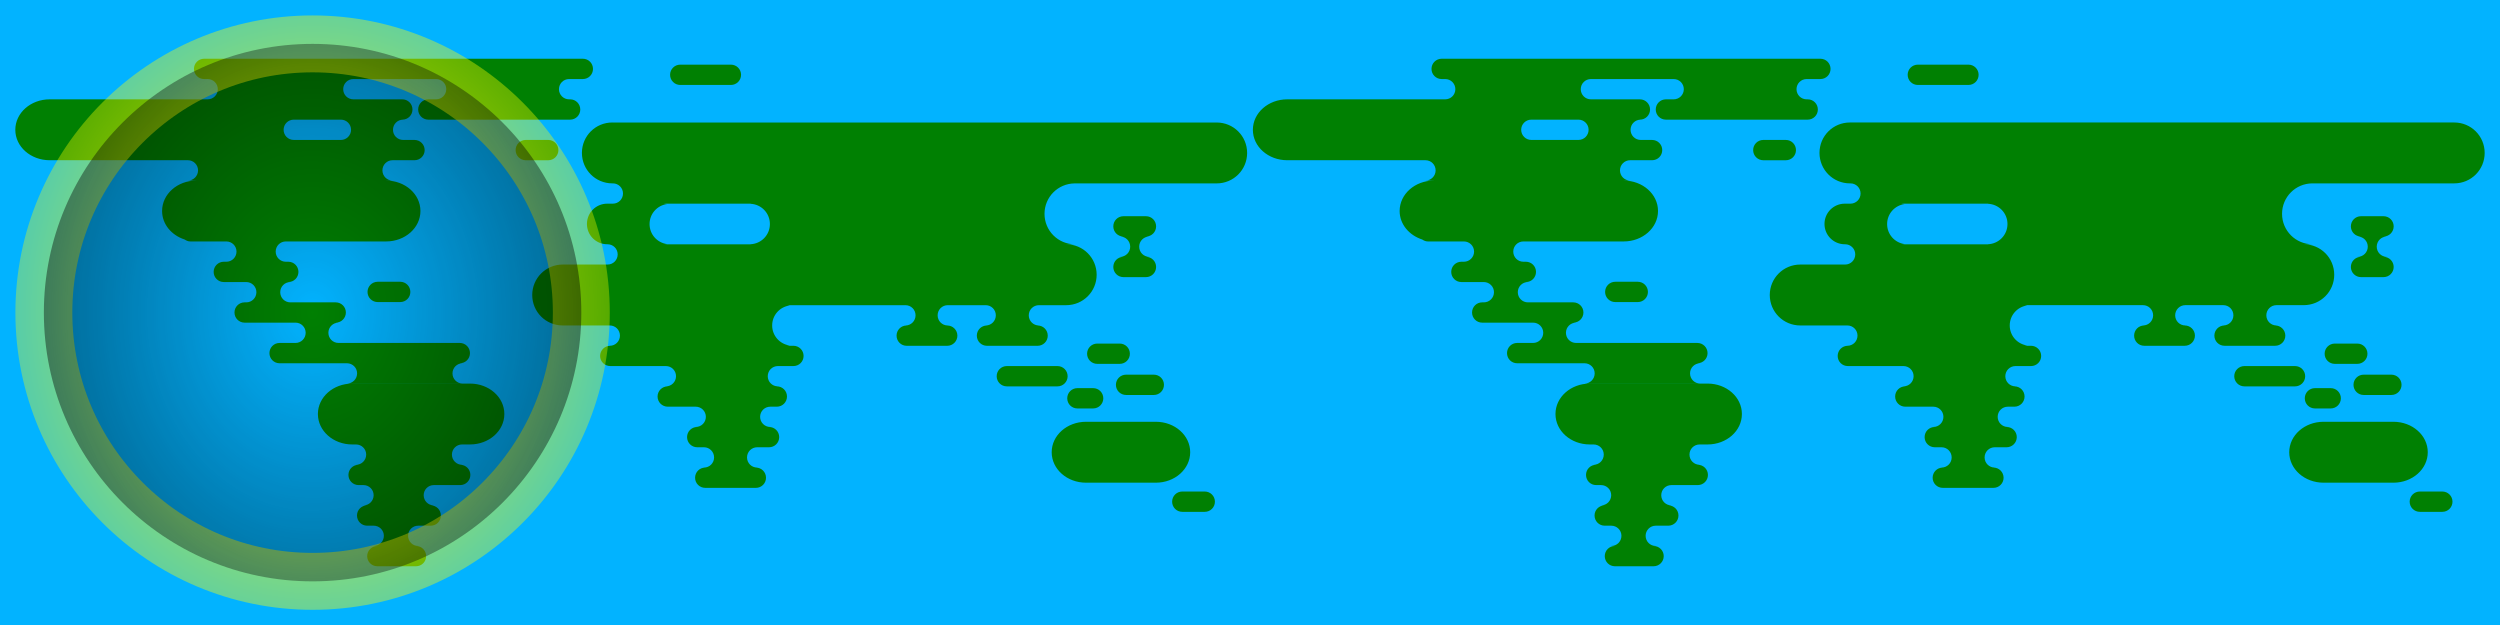<?xml version="1.0" encoding="UTF-8" standalone="no"?>
<svg
   xmlns:dc="http://purl.org/dc/elements/1.1/"
   xmlns:cc="http://creativecommons.org/ns#"
   xmlns:rdf="http://www.w3.org/1999/02/22-rdf-syntax-ns#"
   xmlns:svg="http://www.w3.org/2000/svg"
   xmlns="http://www.w3.org/2000/svg"
   xmlns:xlink="http://www.w3.org/1999/xlink"
   version="1.1"
   id="svg5797"
   viewBox="0 0 200 50"
   height="14.111mm"
   width="56.444mm">
  <defs
     id="defs5799">
    <linearGradient
       id="linearGradient8388">
      <stop
         id="stop8390"
         offset="0"
         style="stop-color:#000000;stop-opacity:0" />
      <stop
         id="stop8392"
         offset="1"
         style="stop-color:#000000;stop-opacity:0.831" />
    </linearGradient>
    <radialGradient
       gradientTransform="matrix(1.514,3.5995101e-8,-4.0176952e-8,1.69,-13.717,-23.463)"
       gradientUnits="userSpaceOnUse"
       r="26.126"
       fy="33.996"
       fx="26.675"
       cy="33.996"
       cx="26.675"
       id="radialGradient5250"
       xlink:href="#linearGradient5244" />
    <linearGradient
       id="linearGradient5244">
      <stop
         id="stop5246"
         offset="0"
         style="stop-color:#ffff00;stop-opacity:1;" />
      <stop
         id="stop5248"
         offset="1"
         style="stop-color:#ffff00;stop-opacity:0;" />
    </linearGradient>
    <filter
       height="1.163"
       y="-0.082"
       width="1.163"
       x="-0.082"
       id="filter5304"
       style="color-interpolation-filters:sRGB">
      <feGaussianBlur
         id="feGaussianBlur5306"
         stdDeviation="1.607" />
    </filter>
    <radialGradient
       gradientTransform="matrix(1.221,0,0,1.461,-5.907,-15.663)"
       gradientUnits="userSpaceOnUse"
       r="27.481"
       fy="33.996"
       fx="26.675"
       cy="33.996"
       cx="26.675"
       id="radialGradient8394"
       xlink:href="#linearGradient8388" />
    <filter
       height="1.12"
       y="-0.06"
       width="1.12"
       x="-0.06"
       id="filter8432"
       style="color-interpolation-filters:sRGB">
      <feGaussianBlur
         id="feGaussianBlur8434"
         stdDeviation="1.181" />
    </filter>
  </defs>
  <g
     transform="translate(0,-1002.362)"
     id="layer1">
    <g
       id="g6472">
      <rect
         style="opacity:0.99;fill:#00b3ff;fill-opacity:1;stroke:none;stroke-width:1.303;stroke-linecap:round;stroke-linejoin:round;stroke-miterlimit:4;stroke-dasharray:none;stroke-dashoffset:0;stroke-opacity:1"
         id="rect7457"
         width="200"
         height="50"
         x="1.2435908e-010"
         y="1002.362"
         ry="0" />
      <path
         style="opacity:0.99;fill:#008000;fill-opacity:1;stroke:none;stroke-width:1.303;stroke-linecap:round;stroke-linejoin:round;stroke-miterlimit:4;stroke-dasharray:none;stroke-dashoffset:0;stroke-opacity:1"
         d="M 16.328 4.699 C 15.878 4.699 15.516 5.062 15.516 5.512 C 15.516 5.962 15.878 6.324 16.328 6.324 L 16.611 6.324 C 17.061 6.324 17.424 6.685 17.424 7.135 C 17.424 7.585 17.061 7.947 16.611 7.947 L 6.738 7.947 L 3.975 7.947 C 2.452 7.947 1.225 9.035 1.225 10.385 C 1.225 11.734 2.452 12.818 3.975 12.818 L 15.031 12.818 C 15.481 12.818 15.844 13.181 15.844 13.631 C 15.844 14.081 15.481 14.443 15.031 14.443 L 31.404 14.443 C 30.954 14.443 30.594 14.081 30.594 13.631 C 30.594 13.181 30.954 12.818 31.404 12.818 L 33.16 12.818 C 33.61 12.818 33.973 12.458 33.973 12.008 C 33.973 11.558 33.61 11.195 33.16 11.195 L 32.25 11.195 C 31.8 11.195 31.439 10.833 31.439 10.383 C 31.439 9.933 31.8 9.572 32.25 9.572 L 32.188 9.572 C 32.637 9.572 32.998 9.21 32.998 8.76 C 32.998 8.31 32.637 7.947 32.188 7.947 L 28.268 7.947 C 27.818 7.947 27.457 7.585 27.457 7.135 C 27.457 6.685 27.818 6.324 28.268 6.324 L 34.887 6.324 C 35.337 6.324 35.701 6.685 35.701 7.135 C 35.701 7.585 35.337 7.947 34.887 7.947 L 34.266 7.947 C 33.816 7.947 33.453 8.31 33.453 8.76 C 33.453 9.21 33.816 9.572 34.266 9.572 L 45.611 9.572 C 46.061 9.572 46.422 9.21 46.422 8.76 C 46.422 8.31 46.061 7.947 45.611 7.947 L 45.527 7.947 C 45.077 7.947 44.717 7.585 44.717 7.135 C 44.717 6.685 45.077 6.324 45.527 6.324 L 46.629 6.324 C 47.079 6.324 47.439 5.962 47.439 5.512 C 47.439 5.062 47.079 4.699 46.629 4.699 L 16.328 4.699 z M 115.332 4.699 C 114.882 4.699 114.52 5.062 114.52 5.512 C 114.52 5.962 114.882 6.324 115.332 6.324 L 115.615 6.324 C 116.065 6.324 116.428 6.685 116.428 7.135 C 116.428 7.585 116.065 7.947 115.615 7.947 L 105.744 7.947 L 102.98 7.947 C 101.458 7.947 100.23 9.035 100.23 10.385 C 100.23 11.734 101.458 12.818 102.98 12.818 L 114.037 12.818 C 114.487 12.818 114.85 13.181 114.85 13.631 C 114.85 14.081 114.487 14.443 114.037 14.443 L 130.41 14.443 C 129.96 14.443 129.598 14.081 129.598 13.631 C 129.598 13.181 129.96 12.818 130.41 12.818 L 132.166 12.818 C 132.616 12.818 132.979 12.458 132.979 12.008 C 132.979 11.558 132.616 11.195 132.166 11.195 L 131.256 11.195 C 130.806 11.195 130.445 10.833 130.445 10.383 C 130.445 9.933 130.806 9.572 131.256 9.572 L 131.191 9.572 C 131.641 9.572 132.004 9.21 132.004 8.76 C 132.004 8.31 131.641 7.947 131.191 7.947 L 127.271 7.947 C 126.822 7.947 126.461 7.585 126.461 7.135 C 126.461 6.685 126.822 6.324 127.271 6.324 L 133.893 6.324 C 134.343 6.324 134.705 6.685 134.705 7.135 C 134.705 7.585 134.343 7.947 133.893 7.947 L 133.271 7.947 C 132.822 7.947 132.459 8.31 132.459 8.76 C 132.459 9.21 132.822 9.572 133.271 9.572 L 144.617 9.572 C 145.067 9.572 145.428 9.21 145.428 8.76 C 145.428 8.31 145.067 7.947 144.617 7.947 L 144.531 7.947 C 144.081 7.947 143.721 7.585 143.721 7.135 C 143.721 6.685 144.081 6.324 144.531 6.324 L 145.633 6.324 C 146.083 6.324 146.443 5.962 146.443 5.512 C 146.443 5.062 146.083 4.699 145.633 4.699 L 115.332 4.699 z M 54.42 5.172 C 53.97 5.172 53.607 5.534 53.607 5.984 C 53.607 6.434 53.97 6.797 54.42 6.797 L 58.473 6.797 C 58.923 6.797 59.285 6.434 59.285 5.984 C 59.285 5.534 58.923 5.172 58.473 5.172 L 54.42 5.172 z M 153.426 5.172 C 152.976 5.172 152.613 5.534 152.613 5.984 C 152.613 6.434 152.976 6.797 153.426 6.797 L 157.477 6.797 C 157.927 6.797 158.289 6.434 158.289 5.984 C 158.289 5.534 157.927 5.172 157.477 5.172 L 153.426 5.172 z M 23.5 9.572 L 27.271 9.572 C 27.721 9.572 28.084 9.933 28.084 10.383 C 28.084 10.833 27.721 11.195 27.271 11.195 L 23.5 11.195 C 23.05 11.195 22.689 10.833 22.689 10.383 C 22.689 9.933 23.05 9.572 23.5 9.572 z M 122.506 9.572 L 126.275 9.572 C 126.725 9.572 127.088 9.933 127.088 10.383 C 127.088 10.833 126.725 11.195 126.275 11.195 L 122.506 11.195 C 122.056 11.195 121.695 10.833 121.695 10.383 C 121.695 9.933 122.056 9.572 122.506 9.572 z M 48.988 9.799 C 47.639 9.799 46.553 10.883 46.553 12.232 C 46.553 13.582 47.639 14.67 48.988 14.67 L 49.029 14.67 C 49.479 14.67 49.84 15.03 49.84 15.48 C 49.84 15.93 49.479 16.293 49.029 16.293 L 48.578 16.293 C 47.679 16.293 46.955 17.016 46.955 17.916 C 46.955 18.816 47.679 19.541 48.578 19.541 L 48.604 19.541 C 49.053 19.541 49.414 19.902 49.414 20.352 C 49.414 20.802 49.053 21.164 48.604 21.164 L 45.014 21.164 C 43.664 21.164 42.578 22.252 42.578 23.602 C 42.578 24.951 43.664 26.037 45.014 26.037 L 48.783 26.037 C 49.233 26.037 49.596 26.398 49.596 26.848 C 49.596 27.298 49.233 27.662 48.783 27.662 L 48.822 27.662 C 48.372 27.662 48.008 28.025 48.008 28.475 C 48.008 28.925 48.372 29.285 48.822 29.285 L 53.271 29.285 C 53.721 29.285 54.082 29.646 54.082 30.096 C 54.082 30.546 53.721 30.908 53.271 30.908 L 53.42 30.908 C 52.97 30.908 52.605 31.271 52.605 31.721 C 52.605 32.171 52.97 32.535 53.42 32.535 L 55.656 32.535 C 56.106 32.535 56.469 32.896 56.469 33.346 C 56.469 33.796 56.106 34.158 55.656 34.158 L 55.777 34.158 C 55.327 34.158 54.965 34.519 54.965 34.969 C 54.965 35.419 55.327 35.781 55.777 35.781 L 56.316 35.781 C 56.766 35.781 57.127 36.144 57.127 36.594 C 57.127 37.044 56.766 37.406 56.316 37.406 L 56.42 37.406 C 55.97 37.406 55.607 37.769 55.607 38.219 C 55.607 38.669 55.97 39.029 56.42 39.029 L 60.469 39.029 C 60.919 39.029 61.281 38.669 61.281 38.219 C 61.281 37.769 60.919 37.406 60.469 37.406 L 60.576 37.406 C 60.126 37.406 59.762 37.044 59.762 36.594 C 59.762 36.144 60.126 35.781 60.576 35.781 L 61.523 35.781 C 61.973 35.781 62.336 35.419 62.336 34.969 C 62.336 34.519 61.973 34.158 61.523 34.158 L 61.623 34.158 C 61.173 34.158 60.809 33.796 60.809 33.346 C 60.809 32.896 61.173 32.535 61.623 32.535 L 62.148 32.535 C 62.598 32.535 62.959 32.171 62.959 31.721 C 62.959 31.271 62.598 30.908 62.148 30.908 L 62.232 30.908 C 61.782 30.908 61.42 30.546 61.42 30.096 C 61.42 29.646 61.782 29.285 62.232 29.285 L 63.475 29.285 C 63.925 29.285 64.287 28.925 64.287 28.475 C 64.287 28.025 63.925 27.662 63.475 27.662 L 62.945 27.662 C 63.022 27.662 63.098 27.649 63.172 27.639 C 62.381 27.528 61.773 26.859 61.773 26.037 C 61.773 25.215 62.381 24.548 63.172 24.438 C 63.098 24.427 63.022 24.414 62.945 24.414 L 72.434 24.414 C 72.884 24.414 73.244 24.775 73.244 25.225 C 73.244 25.675 72.884 26.039 72.434 26.039 L 72.535 26.039 C 72.085 26.039 71.725 26.402 71.725 26.852 C 71.725 27.302 72.085 27.664 72.535 27.664 L 75.777 27.664 C 76.227 27.664 76.59 27.302 76.59 26.852 C 76.59 26.402 76.227 26.039 75.777 26.039 L 75.822 26.039 C 75.372 26.039 75.01 25.675 75.01 25.225 C 75.01 24.775 75.372 24.414 75.822 24.414 L 78.855 24.414 C 79.305 24.414 79.666 24.775 79.666 25.225 C 79.666 25.675 79.305 26.039 78.855 26.039 L 78.959 26.039 C 78.509 26.039 78.146 26.402 78.146 26.852 C 78.146 27.302 78.509 27.664 78.959 27.664 L 83.008 27.664 C 83.458 27.664 83.82 27.302 83.82 26.852 C 83.82 26.402 83.458 26.039 83.008 26.039 L 83.115 26.039 C 82.665 26.039 82.301 25.675 82.301 25.225 C 82.301 24.775 82.665 24.414 83.115 24.414 L 85.297 24.414 C 86.646 24.414 87.732 23.33 87.732 21.98 C 87.732 20.631 86.646 19.543 85.297 19.543 L 85.996 19.543 C 84.647 19.543 83.561 18.457 83.561 17.107 C 83.561 15.764 84.638 14.682 85.979 14.672 L 97.334 14.672 C 98.684 14.672 99.77 13.586 99.77 12.236 C 99.77 10.887 98.684 9.801 97.334 9.801 L 48.988 9.801 L 48.988 9.799 z M 147.992 9.799 C 146.644 9.8 145.559 10.883 145.559 12.232 C 145.559 13.582 146.645 14.67 147.994 14.67 L 148.035 14.67 C 148.485 14.67 148.846 15.03 148.846 15.48 C 148.846 15.93 148.485 16.293 148.035 16.293 L 147.584 16.293 C 146.684 16.293 145.959 17.016 145.959 17.916 C 145.959 18.816 146.684 19.541 147.584 19.541 L 147.609 19.541 C 148.059 19.541 148.42 19.902 148.42 20.352 C 148.42 20.802 148.059 21.164 147.609 21.164 L 144.02 21.164 C 142.67 21.164 141.582 22.252 141.582 23.602 C 141.582 24.951 142.67 26.037 144.02 26.037 L 147.789 26.037 C 148.239 26.037 148.6 26.398 148.6 26.848 C 148.6 27.298 148.239 27.662 147.789 27.662 L 147.826 27.662 C 147.376 27.662 147.014 28.025 147.014 28.475 C 147.014 28.925 147.376 29.285 147.826 29.285 L 152.275 29.285 C 152.725 29.285 153.088 29.646 153.088 30.096 C 153.088 30.546 152.725 30.908 152.275 30.908 L 152.424 30.908 C 151.974 30.908 151.611 31.271 151.611 31.721 C 151.611 32.171 151.974 32.535 152.424 32.535 L 154.662 32.535 C 155.112 32.535 155.473 32.896 155.473 33.346 C 155.473 33.796 155.112 34.158 154.662 34.158 L 154.781 34.158 C 154.331 34.158 153.969 34.519 153.969 34.969 C 153.969 35.419 154.331 35.781 154.781 35.781 L 155.322 35.781 C 155.772 35.781 156.133 36.144 156.133 36.594 C 156.133 37.044 155.772 37.406 155.322 37.406 L 155.424 37.406 C 154.974 37.406 154.611 37.769 154.611 38.219 C 154.611 38.669 154.974 39.029 155.424 39.029 L 159.473 39.029 C 159.923 39.029 160.287 38.669 160.287 38.219 C 160.287 37.769 159.923 37.406 159.473 37.406 L 159.58 37.406 C 159.13 37.406 158.768 37.044 158.768 36.594 C 158.768 36.144 159.13 35.781 159.58 35.781 L 160.527 35.781 C 160.977 35.781 161.342 35.419 161.342 34.969 C 161.342 34.519 160.977 34.158 160.527 34.158 L 160.627 34.158 C 160.177 34.158 159.814 33.796 159.814 33.346 C 159.814 32.896 160.177 32.535 160.627 32.535 L 161.154 32.535 C 161.604 32.535 161.965 32.171 161.965 31.721 C 161.965 31.271 161.604 30.908 161.154 30.908 L 161.238 30.908 C 160.788 30.908 160.426 30.546 160.426 30.096 C 160.426 29.646 160.788 29.285 161.238 29.285 L 162.479 29.285 C 162.928 29.285 163.293 28.925 163.293 28.475 C 163.293 28.025 162.928 27.662 162.479 27.662 L 161.951 27.662 C 162.028 27.662 162.102 27.65 162.176 27.639 C 161.385 27.528 160.779 26.859 160.779 26.037 C 160.779 25.215 161.385 24.546 162.176 24.436 C 162.102 24.426 162.028 24.412 161.951 24.412 L 171.438 24.412 C 171.887 24.412 172.25 24.775 172.25 25.225 C 172.25 25.675 171.887 26.037 171.438 26.037 L 171.539 26.037 C 171.089 26.037 170.729 26.4 170.729 26.85 C 170.729 27.3 171.089 27.662 171.539 27.662 L 174.781 27.662 C 175.231 27.662 175.594 27.3 175.594 26.85 C 175.594 26.4 175.231 26.037 174.781 26.037 L 174.826 26.037 C 174.376 26.037 174.014 25.675 174.014 25.225 C 174.014 24.775 174.376 24.412 174.826 24.412 L 177.861 24.412 C 178.311 24.412 178.672 24.775 178.672 25.225 C 178.672 25.675 178.311 26.037 177.861 26.037 L 177.963 26.037 C 177.513 26.037 177.15 26.4 177.15 26.85 C 177.15 27.3 177.513 27.662 177.963 27.662 L 182.012 27.662 C 182.462 27.662 182.826 27.3 182.826 26.85 C 182.826 26.4 182.462 26.037 182.012 26.037 L 182.119 26.037 C 181.669 26.037 181.307 25.675 181.307 25.225 C 181.307 24.775 181.669 24.412 182.119 24.412 L 184.301 24.412 C 185.65 24.412 186.738 23.328 186.738 21.979 C 186.738 20.629 185.65 19.541 184.301 19.541 L 185.002 19.541 C 183.652 19.541 182.564 18.455 182.564 17.105 C 182.564 15.762 183.642 14.68 184.982 14.67 L 196.34 14.67 C 197.689 14.67 198.773 13.584 198.773 12.234 C 198.773 10.885 197.689 9.799 196.34 9.799 L 147.994 9.799 L 147.992 9.799 z M 42.061 11.195 C 41.611 11.195 41.248 11.558 41.248 12.008 C 41.248 12.458 41.611 12.82 42.061 12.82 L 43.859 12.82 C 44.309 12.82 44.672 12.458 44.672 12.008 C 44.672 11.558 44.309 11.195 43.859 11.195 L 42.061 11.195 z M 141.064 11.195 C 140.614 11.195 140.252 11.558 140.252 12.008 C 140.252 12.458 140.614 12.82 141.064 12.82 L 142.865 12.82 C 143.315 12.82 143.678 12.458 143.678 12.008 C 143.678 11.558 143.315 11.195 142.865 11.195 L 141.064 11.195 z M 15.713 14.445 C 14.19 14.445 12.967 15.529 12.967 16.879 C 12.967 17.935 13.72 18.822 14.775 19.162 C 14.906 19.252 15.056 19.316 15.227 19.316 L 18.107 19.316 C 18.557 19.316 18.92 19.677 18.92 20.127 C 18.92 20.577 18.557 20.939 18.107 20.939 L 17.904 20.939 C 17.454 20.939 17.092 21.302 17.092 21.752 C 17.092 22.202 17.454 22.564 17.904 22.564 L 19.699 22.564 C 20.149 22.564 20.512 22.927 20.512 23.377 C 20.512 23.827 20.149 24.189 19.699 24.189 L 19.57 24.189 C 19.12 24.189 18.758 24.55 18.758 25 C 18.758 25.45 19.12 25.812 19.57 25.812 L 23.641 25.812 C 24.091 25.812 24.453 26.173 24.453 26.623 C 24.453 27.073 24.091 27.436 23.641 27.436 L 22.365 27.436 C 21.915 27.436 21.555 27.8 21.555 28.25 C 21.555 28.7 21.915 29.061 22.365 29.061 L 27.756 29.061 C 28.206 29.061 28.568 29.421 28.568 29.871 C 28.568 30.321 28.206 30.684 27.756 30.684 L 37.01 30.684 C 36.56 30.684 36.199 30.321 36.199 29.871 C 36.199 29.421 36.56 29.061 37.01 29.061 L 36.785 29.061 C 37.235 29.061 37.598 28.7 37.598 28.25 C 37.598 27.8 37.235 27.436 36.785 27.436 L 27.082 27.436 C 26.632 27.436 26.271 27.073 26.271 26.623 C 26.271 26.173 26.632 25.812 27.082 25.812 L 26.857 25.812 C 27.307 25.812 27.67 25.45 27.67 25 C 27.67 24.55 27.307 24.189 26.857 24.189 L 23.229 24.189 C 22.779 24.189 22.418 23.827 22.418 23.377 C 22.418 22.927 22.779 22.564 23.229 22.564 L 23.064 22.564 C 23.514 22.564 23.875 22.202 23.875 21.752 C 23.875 21.302 23.514 20.939 23.064 20.939 L 22.865 20.939 C 22.415 20.939 22.055 20.577 22.055 20.127 C 22.055 19.677 22.415 19.316 22.865 19.316 L 30.492 19.316 L 30.887 19.316 C 32.409 19.316 33.635 18.229 33.635 16.879 C 33.635 15.529 32.409 14.445 30.887 14.445 L 15.713 14.445 z M 114.719 14.445 C 113.196 14.445 111.971 15.529 111.971 16.879 C 111.971 17.935 112.726 18.822 113.781 19.162 C 113.912 19.252 114.061 19.316 114.232 19.316 L 117.111 19.316 C 117.561 19.316 117.926 19.677 117.926 20.127 C 117.926 20.577 117.561 20.939 117.111 20.939 L 116.91 20.939 C 116.46 20.939 116.098 21.302 116.098 21.752 C 116.098 22.202 116.46 22.564 116.91 22.564 L 118.703 22.564 C 119.153 22.564 119.518 22.927 119.518 23.377 C 119.518 23.827 119.153 24.189 118.703 24.189 L 118.574 24.189 C 118.124 24.189 117.764 24.55 117.764 25 C 117.764 25.45 118.124 25.812 118.574 25.812 L 122.646 25.812 C 123.096 25.812 123.459 26.173 123.459 26.623 C 123.459 27.073 123.096 27.436 122.646 27.436 L 121.371 27.436 C 120.921 27.436 120.561 27.8 120.561 28.25 C 120.561 28.7 120.921 29.061 121.371 29.061 L 126.762 29.061 C 127.212 29.061 127.574 29.421 127.574 29.871 C 127.574 30.321 127.212 30.684 126.762 30.684 L 136.014 30.684 C 135.564 30.684 135.203 30.321 135.203 29.871 C 135.203 29.421 135.564 29.061 136.014 29.061 L 135.789 29.061 C 136.239 29.061 136.604 28.7 136.604 28.25 C 136.604 27.8 136.239 27.436 135.789 27.436 L 126.086 27.436 C 125.636 27.436 125.275 27.073 125.275 26.623 C 125.275 26.173 125.636 25.812 126.086 25.812 L 125.861 25.812 C 126.311 25.812 126.674 25.45 126.674 25 C 126.674 24.55 126.311 24.189 125.861 24.189 L 122.234 24.189 C 121.784 24.189 121.424 23.827 121.424 23.377 C 121.424 22.927 121.784 22.564 122.234 22.564 L 122.07 22.564 C 122.52 22.564 122.881 22.202 122.881 21.752 C 122.881 21.302 122.52 20.939 122.07 20.939 L 121.871 20.939 C 121.421 20.939 121.061 20.577 121.061 20.127 C 121.061 19.677 121.421 19.316 121.871 19.316 L 129.498 19.316 L 129.893 19.316 C 131.415 19.316 132.641 18.229 132.641 16.879 C 132.641 15.529 131.415 14.445 129.893 14.445 L 114.719 14.445 z M 53.137 16.293 L 60.084 16.293 C 60.064 16.293 60.047 16.293 60.027 16.303 C 60.899 16.334 61.592 17.042 61.592 17.922 C 61.592 18.802 60.899 19.508 60.027 19.539 C 60.047 19.54 60.064 19.549 60.084 19.549 L 53.137 19.549 C 53.214 19.549 53.287 19.538 53.361 19.527 C 52.571 19.417 51.965 18.748 51.965 17.926 C 51.965 17.104 52.571 16.435 53.361 16.324 C 53.287 16.314 53.214 16.301 53.137 16.301 L 53.137 16.293 z M 152.141 16.293 L 159.09 16.293 C 159.07 16.293 159.051 16.293 159.031 16.303 C 159.903 16.334 160.598 17.042 160.598 17.922 C 160.598 18.802 159.903 19.508 159.031 19.539 C 159.051 19.54 159.07 19.549 159.09 19.549 L 152.141 19.549 C 152.218 19.549 152.293 19.538 152.367 19.527 C 151.577 19.417 150.969 18.748 150.969 17.926 C 150.969 17.104 151.577 16.435 152.367 16.324 C 152.293 16.314 152.218 16.301 152.141 16.301 L 152.141 16.293 z M 89.875 17.297 C 89.425 17.297 89.064 17.659 89.064 18.109 C 89.064 18.559 89.425 18.922 89.875 18.922 L 89.605 18.922 C 90.055 18.922 90.416 19.284 90.416 19.734 C 90.416 20.184 90.055 20.547 89.605 20.547 L 89.875 20.547 C 89.425 20.547 89.064 20.907 89.064 21.357 C 89.064 21.807 89.425 22.17 89.875 22.17 L 91.678 22.17 C 92.128 22.17 92.488 21.807 92.488 21.357 C 92.488 20.907 92.128 20.547 91.678 20.547 L 91.947 20.547 C 91.497 20.547 91.135 20.184 91.135 19.734 C 91.135 19.284 91.497 18.922 91.947 18.922 L 91.678 18.922 C 92.128 18.922 92.488 18.559 92.488 18.109 C 92.488 17.659 92.128 17.297 91.678 17.297 L 89.875 17.297 z M 188.881 17.297 C 188.431 17.297 188.07 17.659 188.07 18.109 C 188.07 18.559 188.431 18.922 188.881 18.922 L 188.611 18.922 C 189.061 18.922 189.422 19.284 189.422 19.734 C 189.422 20.184 189.061 20.547 188.611 20.547 L 188.881 20.547 C 188.431 20.547 188.07 20.908 188.07 21.357 C 188.07 21.807 188.431 22.17 188.881 22.17 L 190.682 22.17 C 191.132 22.17 191.494 21.807 191.494 21.357 C 191.494 20.908 191.132 20.547 190.682 20.547 L 190.951 20.547 C 190.501 20.547 190.139 20.184 190.139 19.734 C 190.139 19.284 190.501 18.922 190.951 18.922 L 190.682 18.922 C 191.132 18.922 191.494 18.559 191.494 18.109 C 191.494 17.659 191.132 17.297 190.682 17.297 L 188.881 17.297 z M 30.215 22.541 C 29.765 22.541 29.402 22.904 29.402 23.354 C 29.402 23.804 29.765 24.166 30.215 24.166 L 32.016 24.166 C 32.466 24.166 32.828 23.804 32.828 23.354 C 32.828 22.904 32.466 22.541 32.016 22.541 L 30.215 22.541 z M 129.221 22.541 C 128.771 22.541 128.408 22.904 128.408 23.354 C 128.408 23.803 128.771 24.166 129.221 24.166 L 131.021 24.166 C 131.471 24.166 131.834 23.803 131.834 23.354 C 131.834 22.904 131.471 22.541 131.021 22.541 L 129.221 22.541 z M 87.779 27.486 C 87.329 27.486 86.967 27.849 86.967 28.299 C 86.967 28.749 87.329 29.109 87.779 29.109 L 89.578 29.109 C 90.028 29.109 90.391 28.749 90.391 28.299 C 90.391 27.849 90.028 27.486 89.578 27.486 L 87.779 27.486 z M 186.783 27.486 C 186.333 27.486 185.971 27.849 185.971 28.299 C 185.971 28.749 186.333 29.109 186.783 29.109 L 188.584 29.109 C 189.034 29.109 189.396 28.749 189.396 28.299 C 189.396 27.849 189.034 27.486 188.584 27.486 L 186.783 27.486 z M 80.547 29.285 C 80.097 29.285 79.734 29.648 79.734 30.098 C 79.734 30.548 80.097 30.91 80.547 30.91 L 84.598 30.91 C 85.048 30.91 85.41 30.548 85.41 30.098 C 85.41 29.648 85.048 29.285 84.598 29.285 L 80.547 29.285 z M 179.553 29.285 C 179.103 29.285 178.74 29.648 178.74 30.098 C 178.74 30.548 179.103 30.91 179.553 30.91 L 183.602 30.91 C 184.052 30.91 184.414 30.548 184.414 30.098 C 184.414 29.648 184.052 29.285 183.602 29.285 L 179.553 29.285 z M 90.086 29.973 C 89.636 29.973 89.273 30.335 89.273 30.785 C 89.273 31.235 89.636 31.598 90.086 31.598 L 92.307 31.598 C 92.757 31.598 93.117 31.235 93.117 30.785 C 93.117 30.335 92.757 29.973 92.307 29.973 L 90.086 29.973 z M 189.092 29.973 C 188.642 29.973 188.279 30.335 188.279 30.785 C 188.279 31.235 188.642 31.598 189.092 31.598 L 191.311 31.598 C 191.761 31.598 192.123 31.235 192.123 30.785 C 192.123 30.335 191.761 29.973 191.311 29.973 L 189.092 29.973 z M 28.18 30.686 C 26.657 30.686 25.432 31.772 25.432 33.121 C 25.432 34.471 26.657 35.557 28.18 35.557 L 28.482 35.557 C 28.932 35.557 29.295 35.917 29.295 36.367 C 29.295 36.817 28.932 37.182 28.482 37.182 L 28.688 37.182 C 28.238 37.182 27.875 37.544 27.875 37.994 C 27.875 38.444 28.238 38.807 28.688 38.807 L 29.078 38.807 C 29.528 38.807 29.891 39.167 29.891 39.617 C 29.891 40.067 29.528 40.43 29.078 40.43 L 29.371 40.43 C 28.921 40.43 28.559 40.79 28.559 41.24 C 28.559 41.69 28.921 42.055 29.371 42.055 L 29.896 42.055 C 30.346 42.055 30.709 42.415 30.709 42.865 C 30.709 43.315 30.346 43.678 29.896 43.678 L 30.189 43.678 C 29.739 43.678 29.375 44.04 29.375 44.49 C 29.375 44.94 29.739 45.301 30.189 45.301 L 33.279 45.301 C 33.729 45.301 34.092 44.94 34.092 44.49 C 34.092 44.04 33.729 43.678 33.279 43.678 L 33.457 43.678 C 33.007 43.678 32.646 43.315 32.646 42.865 C 32.646 42.415 33.007 42.055 33.457 42.055 L 34.459 42.055 C 34.909 42.055 35.271 41.69 35.271 41.24 C 35.271 40.79 34.909 40.43 34.459 40.43 L 34.705 40.43 C 34.255 40.43 33.895 40.067 33.895 39.617 C 33.895 39.167 34.255 38.807 34.705 38.807 L 36.816 38.807 C 37.266 38.807 37.629 38.444 37.629 37.994 C 37.629 37.544 37.266 37.182 36.816 37.182 L 36.965 37.182 C 36.515 37.182 36.154 36.817 36.154 36.367 C 36.154 35.917 36.515 35.557 36.965 35.557 L 37.6 35.557 C 39.122 35.557 40.348 34.471 40.348 33.121 C 40.348 31.772 39.122 30.686 37.6 30.686 L 28.18 30.686 z M 127.184 30.686 C 125.661 30.686 124.438 31.771 124.438 33.121 C 124.438 34.471 125.661 35.557 127.184 35.557 L 127.488 35.557 C 127.938 35.557 128.301 35.917 128.301 36.367 C 128.301 36.817 127.938 37.182 127.488 37.182 L 127.691 37.182 C 127.241 37.182 126.881 37.544 126.881 37.994 C 126.881 38.444 127.241 38.807 127.691 38.807 L 128.084 38.807 C 128.534 38.807 128.896 39.167 128.896 39.617 C 128.896 40.067 128.534 40.43 128.084 40.43 L 128.375 40.43 C 127.925 40.43 127.564 40.79 127.564 41.24 C 127.564 41.69 127.925 42.055 128.375 42.055 L 128.902 42.055 C 129.352 42.055 129.715 42.415 129.715 42.865 C 129.715 43.315 129.352 43.678 128.902 43.678 L 129.193 43.678 C 128.743 43.678 128.381 44.04 128.381 44.49 C 128.381 44.94 128.743 45.301 129.193 45.301 L 132.283 45.301 C 132.733 45.301 133.098 44.94 133.098 44.49 C 133.098 44.04 132.733 43.678 132.283 43.678 L 132.461 43.678 C 132.011 43.678 131.65 43.315 131.65 42.865 C 131.65 42.415 132.011 42.055 132.461 42.055 L 133.463 42.055 C 133.913 42.055 134.277 41.69 134.277 41.24 C 134.277 40.79 133.913 40.43 133.463 40.43 L 133.711 40.43 C 133.261 40.43 132.9 40.067 132.9 39.617 C 132.9 39.167 133.261 38.807 133.711 38.807 L 135.822 38.807 C 136.272 38.807 136.635 38.444 136.635 37.994 C 136.635 37.544 136.272 37.182 135.822 37.182 L 135.969 37.182 C 135.519 37.182 135.158 36.817 135.158 36.367 C 135.158 35.917 135.519 35.557 135.969 35.557 L 136.605 35.557 C 138.128 35.557 139.352 34.471 139.352 33.121 C 139.352 31.771 138.128 30.686 136.605 30.686 L 127.184 30.686 z M 86.191 31.051 C 85.741 31.051 85.379 31.413 85.379 31.863 C 85.379 32.313 85.741 32.676 86.191 32.676 L 87.451 32.676 C 87.901 32.676 88.264 32.313 88.264 31.863 C 88.264 31.413 87.901 31.051 87.451 31.051 L 86.191 31.051 z M 185.195 31.051 C 184.745 31.051 184.383 31.413 184.383 31.863 C 184.383 32.313 184.745 32.676 185.195 32.676 L 186.457 32.676 C 186.907 32.676 187.27 32.313 187.27 31.863 C 187.27 31.413 186.907 31.051 186.457 31.051 L 185.195 31.051 z M 86.883 33.742 C 85.36 33.742 84.135 34.828 84.135 36.178 C 84.135 37.527 85.36 38.615 86.883 38.615 L 92.467 38.615 C 93.989 38.615 95.215 37.527 95.215 36.178 C 95.215 34.828 93.989 33.742 92.467 33.742 L 86.883 33.742 z M 185.887 33.742 C 184.364 33.742 183.139 34.828 183.139 36.178 C 183.139 37.527 184.364 38.615 185.887 38.615 L 191.473 38.615 C 192.995 38.615 194.221 37.527 194.221 36.178 C 194.221 34.828 192.995 33.742 191.473 33.742 L 185.887 33.742 z M 94.58 39.322 C 94.13 39.322 93.77 39.685 93.77 40.135 C 93.77 40.585 94.13 40.947 94.58 40.947 L 96.381 40.947 C 96.831 40.947 97.193 40.585 97.193 40.135 C 97.193 39.685 96.831 39.322 96.381 39.322 L 94.58 39.322 z M 193.586 39.322 C 193.136 39.322 192.773 39.685 192.773 40.135 C 192.773 40.585 193.136 40.947 193.586 40.947 L 195.387 40.947 C 195.837 40.947 196.199 40.585 196.199 40.135 C 196.199 39.685 195.837 39.322 195.387 39.322 L 193.586 39.322 z "
         transform="translate(0,1002.362)"
         id="path4571" />
    </g>
    <circle
       transform="matrix(0.91,0,0,0.91,0.733,996.435)"
       r="23.625"
       cy="33.996"
       cx="26.675"
       id="path5142"
       style="opacity:1;fill:none;fill-opacity:1;stroke:url(#radialGradient5250);stroke-width:5.003;stroke-linecap:round;stroke-linejoin:round;stroke-miterlimit:4;stroke-dasharray:none;stroke-dashoffset:4.002;stroke-opacity:1;filter:url(#filter5304)" />
    <circle
       style="opacity:0.833;fill:url(#radialGradient8394);fill-opacity:1;stroke:none;stroke-width:5.003;stroke-linecap:round;stroke-linejoin:round;stroke-miterlimit:4;stroke-dasharray:none;stroke-dashoffset:4.002;stroke-opacity:1;filter:url(#filter8432)"
       id="circle8374"
       cx="26.675"
       cy="33.996"
       r="23.625"
       transform="matrix(0.91,0,0,0.91,0.733,996.435)" />
  </g>
</svg>
